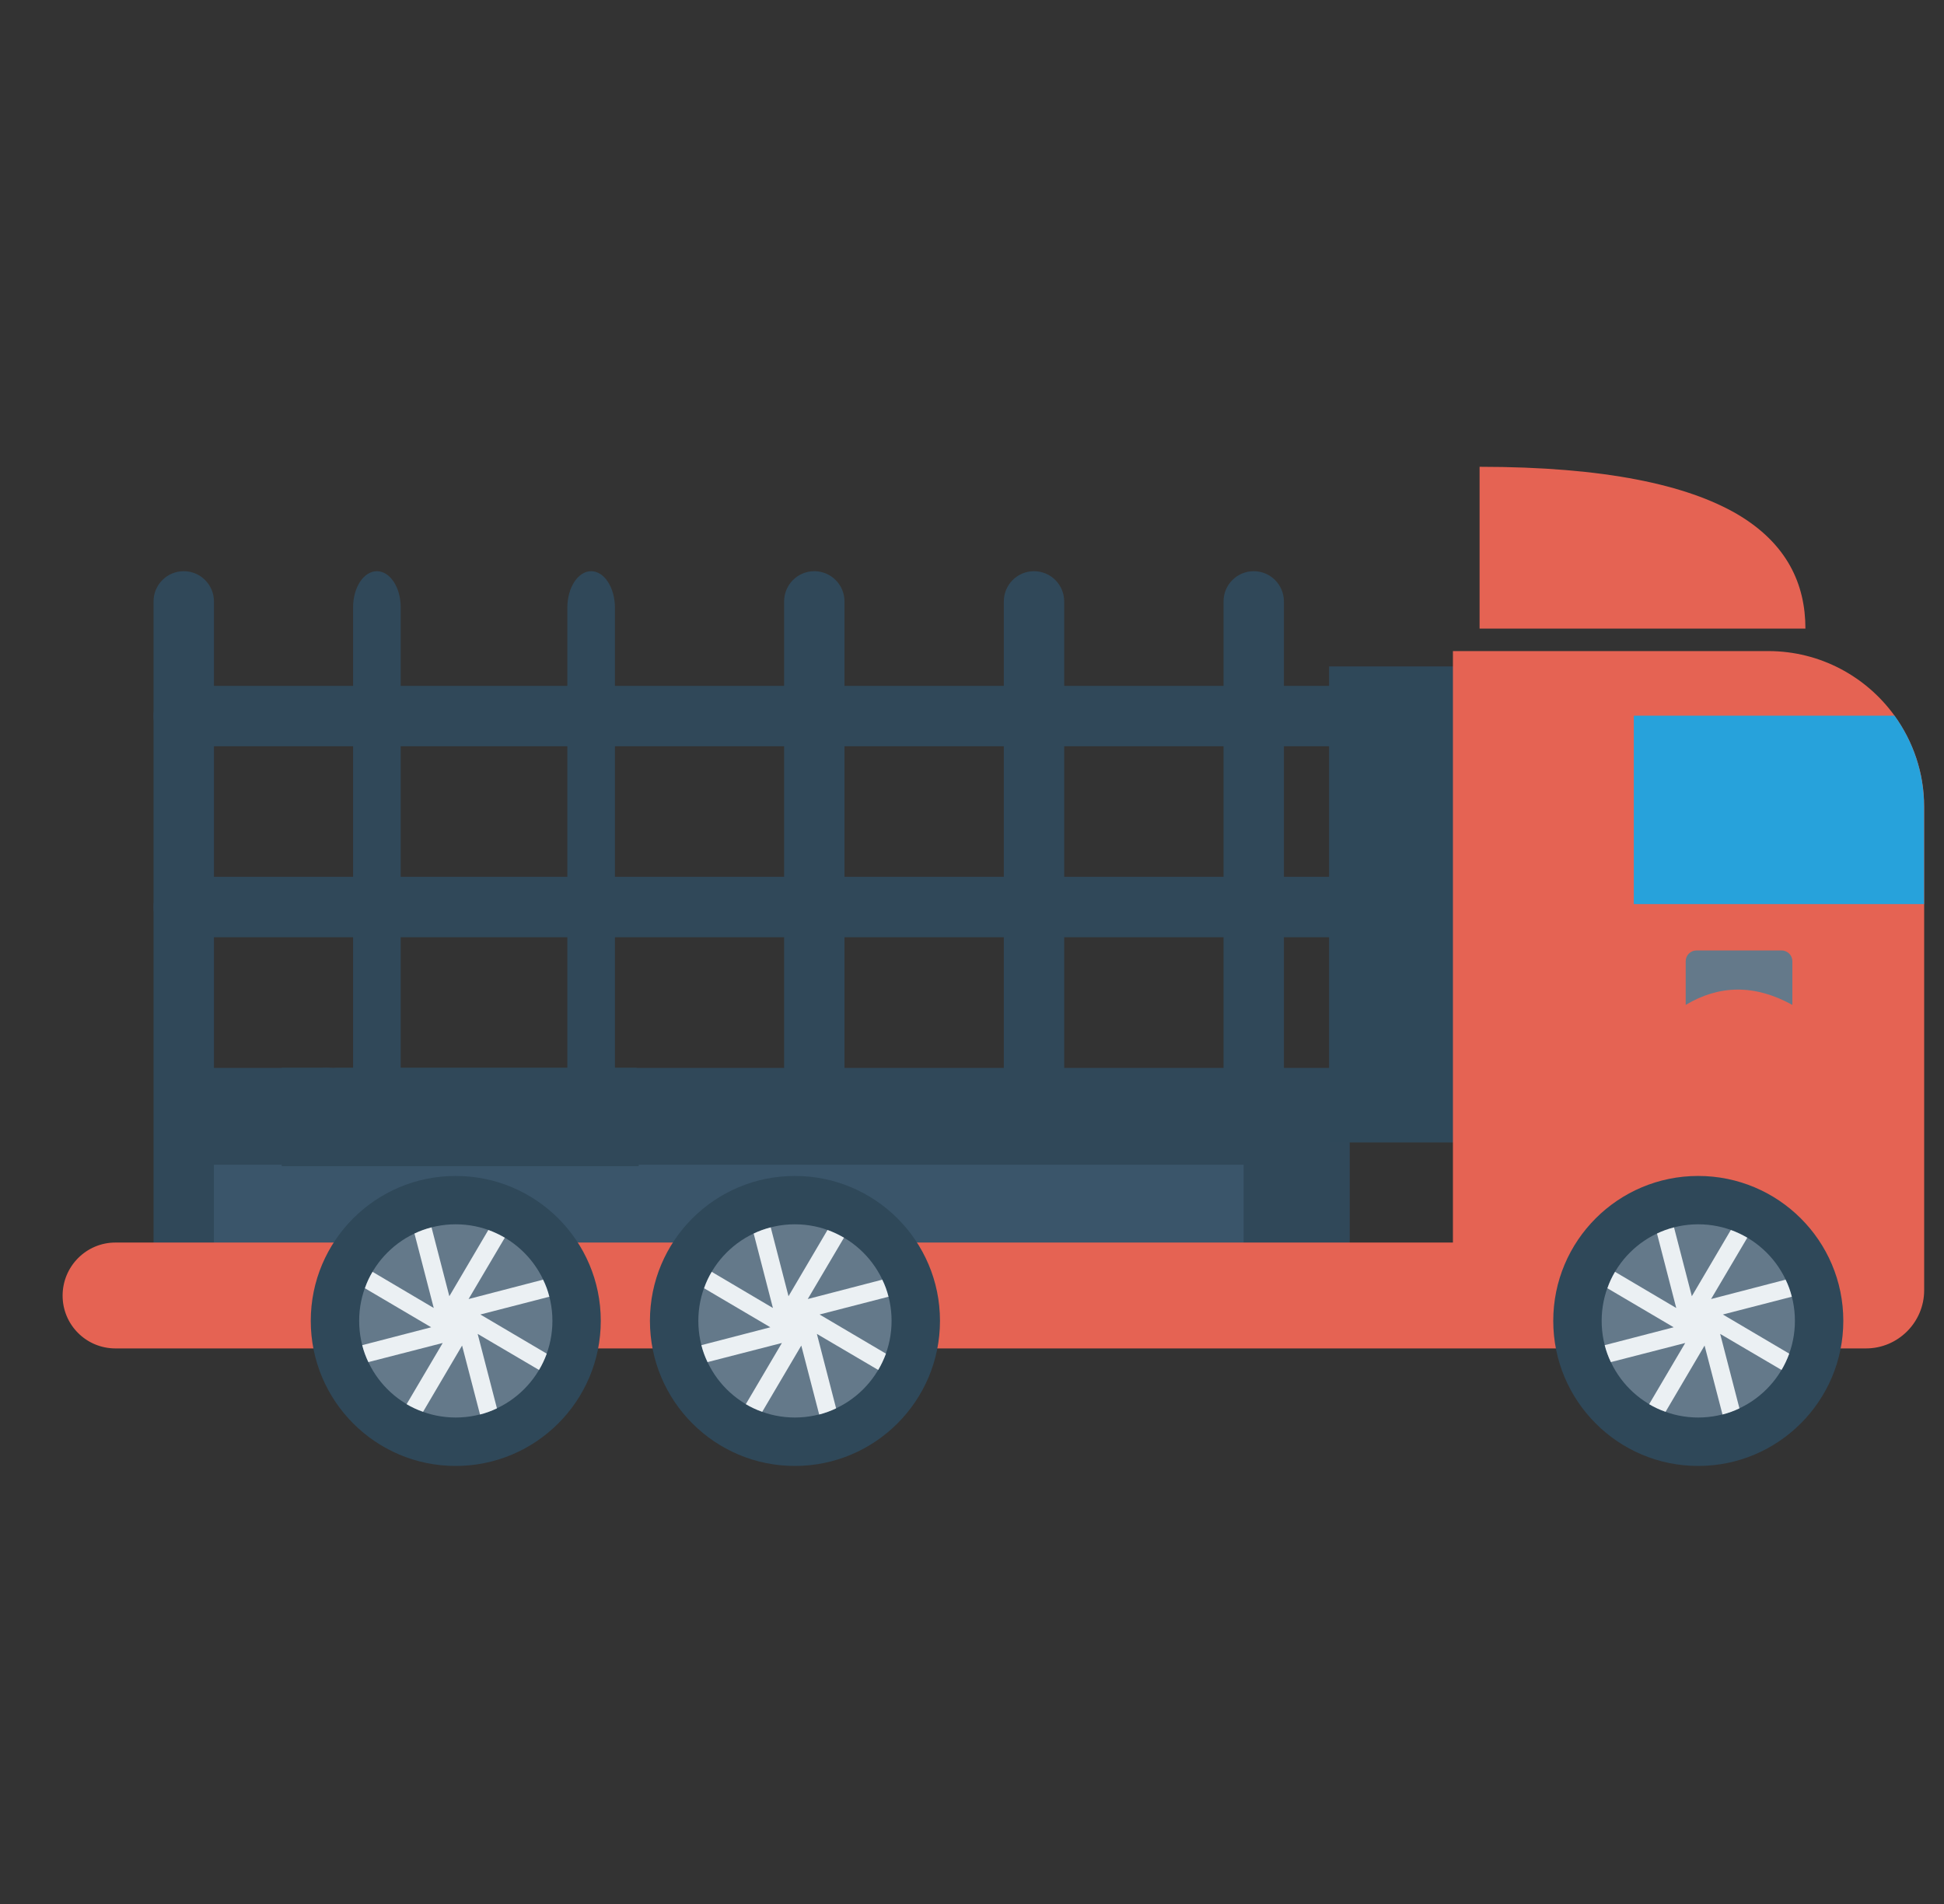 <svg width="49" height="48" viewBox="0 0 49 48" fill="none" xmlns="http://www.w3.org/2000/svg">
<rect x="0" y="0" width="49" height="48" fill="#333333" stroke="none"/>
<g clip-path="url(#clip0_5381_72018)">
<path fill-rule="evenodd" clip-rule="evenodd" d="M4.631 32.298C4.211 32.298 3.87 31.957 3.87 31.537V27.684V15.162C3.87 14.741 4.211 14.4 4.631 14.4C5.052 14.4 5.393 14.741 5.393 15.162V26.922H8.126C10.1 26.7 15.868 31.84 15.8 31.8C15.8 31.8 17.269 32.451 17.3 32.7L4.631 32.298ZM8.126 26.922L34.021 26.922V31.537C34.021 31.803 34.065 32.059 34.145 32.298L17.3 32.7C15.572 31.732 15.795 31.72 15.8 31.8C15.8 31.8 11.072 26.922 8.126 26.922Z" fill="#304859"/>
<path fill-rule="evenodd" clip-rule="evenodd" d="M8.9 28.8L8.9 15.309C8.9 14.807 9.169 14.4 9.5 14.4C9.831 14.4 10.1 14.807 10.1 15.309V27.838C9.669 28.075 9.266 28.401 8.9 28.8Z" fill="#304859"/>
<path fill-rule="evenodd" clip-rule="evenodd" d="M14.3 27.925L14.3 15.322C14.3 14.813 14.569 14.4 14.9 14.4C15.231 14.4 15.5 14.813 15.5 15.322V28.8C15.131 28.43 14.728 28.134 14.3 27.925Z" fill="#304859"/>
<path fill-rule="evenodd" clip-rule="evenodd" d="M20.525 28.445C20.105 28.445 19.764 28.104 19.764 27.684V15.162C19.764 14.741 20.105 14.4 20.525 14.4C20.946 14.4 21.286 14.741 21.286 15.162V27.684C21.287 28.104 20.946 28.445 20.525 28.445Z" fill="#304859"/>
<path fill-rule="evenodd" clip-rule="evenodd" d="M26.063 28.445C25.643 28.445 25.302 28.104 25.302 27.684L25.302 21.423L25.302 15.162C25.302 14.741 25.643 14.4 26.063 14.4C26.483 14.4 26.824 14.741 26.824 15.162V27.684C26.824 28.104 26.483 28.445 26.063 28.445Z" fill="#304859"/>
<path fill-rule="evenodd" clip-rule="evenodd" d="M31.601 28.445C31.181 28.445 30.84 28.104 30.84 27.684V15.162C30.84 14.741 31.181 14.4 31.601 14.4C32.022 14.4 32.362 14.741 32.362 15.162V27.684C32.362 28.104 32.022 28.445 31.601 28.445Z" fill="#304859"/>
<path fill-rule="evenodd" clip-rule="evenodd" d="M34.021 23.628H4.631C4.211 23.628 3.87 23.287 3.87 22.867C3.87 22.446 4.211 22.105 4.631 22.105L34.021 22.105V23.628Z" fill="#304859"/>
<path fill-rule="evenodd" clip-rule="evenodd" d="M34.021 18.814H4.631C4.211 18.814 3.87 18.473 3.87 18.052C3.87 17.632 4.211 17.291 4.631 17.291L34.021 17.291V18.814Z" fill="#304859"/>
<path d="M31.346 29.363H5.392V31.889H31.346V29.363Z" fill="#3A556A"/>
<path d="M38.9 16.801H33.5V28.801H38.9V16.801Z" fill="#2F4859"/>
<path d="M48.5 20.331V32.528C48.5 33.335 47.841 33.994 47.035 33.994H2.909C2.173 33.994 1.578 33.399 1.578 32.663C1.578 31.927 2.173 31.325 2.909 31.325H36.622V16.414H44.571C45.883 16.414 47.041 17.06 47.751 18.04C48.218 18.686 48.5 19.48 48.5 20.331Z" fill="#E56353"/>
<path d="M23.693 33.299C23.693 35.318 22.054 36.957 20.035 36.957C18.016 36.957 16.382 35.318 16.382 33.299C16.382 31.28 18.016 29.646 20.035 29.646C22.054 29.646 23.693 31.28 23.693 33.299Z" fill="#2F4859"/>
<path d="M22.473 33.299C22.473 34.645 21.381 35.736 20.036 35.736C18.691 35.736 17.602 34.645 17.602 33.299C17.602 31.954 18.691 30.865 20.036 30.865C21.381 30.865 22.473 31.954 22.473 33.299Z" fill="#64798A"/>
<path d="M20.658 33.139L22.331 34.126C22.278 34.268 22.213 34.407 22.136 34.537L20.59 33.628L21.075 35.505C20.939 35.57 20.797 35.623 20.648 35.66L20.197 33.922L19.213 35.592C19.068 35.542 18.929 35.477 18.799 35.4L19.708 33.857L17.834 34.339C17.769 34.203 17.716 34.061 17.679 33.912L19.417 33.461L17.747 32.477C17.797 32.332 17.862 32.193 17.939 32.063L19.482 32.975L18.997 31.098C19.133 31.033 19.278 30.98 19.427 30.943L19.875 32.678L20.858 31.008C21.004 31.061 21.14 31.126 21.273 31.203L20.36 32.749L22.238 32.261C22.306 32.397 22.358 32.542 22.395 32.691L20.658 33.139Z" fill="#EBF0F3"/>
<path d="M46.462 33.299C46.462 35.318 44.823 36.957 42.804 36.957C40.785 36.957 39.151 35.318 39.151 33.299C39.151 31.28 40.785 29.646 42.804 29.646C44.823 29.646 46.462 31.28 46.462 33.299Z" fill="#2F4859"/>
<path d="M45.242 33.299C45.242 34.645 44.15 35.736 42.805 35.736C41.459 35.736 40.371 34.645 40.371 33.299C40.371 31.954 41.459 30.865 42.805 30.865C44.15 30.865 45.242 31.954 45.242 33.299Z" fill="#64798A"/>
<path d="M43.426 33.139L45.099 34.126C45.047 34.268 44.982 34.407 44.905 34.537L43.358 33.628L43.844 35.505C43.708 35.57 43.566 35.623 43.417 35.66L42.965 33.922L41.982 35.592C41.837 35.542 41.697 35.477 41.568 35.4L42.477 33.857L40.603 34.339C40.538 34.203 40.485 34.061 40.448 33.912L42.186 33.461L40.516 32.477C40.566 32.332 40.63 32.193 40.708 32.063L42.251 32.975L41.766 31.098C41.902 31.033 42.047 30.98 42.195 30.943L42.644 32.678L43.627 31.008C43.773 31.061 43.909 31.126 44.042 31.203L43.129 32.749L45.007 32.261C45.075 32.397 45.127 32.542 45.164 32.691L43.426 33.139Z" fill="#EBF0F3"/>
<path d="M15.143 33.299C15.143 35.318 13.505 36.957 11.486 36.957C9.467 36.957 7.833 35.318 7.833 33.299C7.833 31.28 9.467 29.646 11.486 29.646C13.505 29.646 15.143 31.28 15.143 33.299Z" fill="#2F4859"/>
<path d="M13.924 33.299C13.924 34.645 12.832 35.736 11.487 35.736C10.141 35.736 9.053 34.645 9.053 33.299C9.053 31.954 10.141 30.865 11.487 30.865C12.832 30.865 13.924 31.954 13.924 33.299Z" fill="#64798A"/>
<path d="M12.108 33.139L13.781 34.126C13.729 34.268 13.664 34.407 13.586 34.537L12.04 33.628L12.526 35.505C12.39 35.57 12.247 35.623 12.099 35.66L11.647 33.922L10.664 35.592C10.519 35.542 10.379 35.477 10.249 35.4L11.159 33.857L9.285 34.339C9.22 34.203 9.167 34.061 9.13 33.912L10.868 33.461L9.198 32.477C9.247 32.332 9.312 32.193 9.39 32.063L10.933 32.975L10.447 31.098C10.583 31.033 10.729 30.98 10.877 30.943L11.326 32.678L12.309 31.008C12.454 31.061 12.591 31.126 12.724 31.203L11.811 32.749L13.688 32.261C13.757 32.397 13.809 32.542 13.846 32.691L12.108 33.139Z" fill="#EBF0F3"/>
<path d="M44.905 23.961C45.056 23.961 45.178 24.083 45.178 24.234V25.334C44.214 24.803 43.323 24.836 42.489 25.334V24.234C42.489 24.083 42.611 23.961 42.762 23.961H44.905Z" fill="#64798A"/>
<path d="M48.497 20.332V22.792H41.181V18.043H47.753C48.219 18.689 48.497 19.482 48.497 20.332Z" fill="#27A2DB"/>
<path d="M37.294 11.768V15.847H45.507C45.507 14.727 45.046 13.703 43.786 12.961C42.526 12.227 40.467 11.768 37.294 11.768Z" fill="#E56353"/>
<path d="M7.1 26.92H16.046L16.1 29.4H7.1V26.92Z" fill="#304859"/>
</g>
<defs>
<clipPath id="clip0_5381_72018">
<rect width="48" height="48" fill="white" transform="translate(0.5)"/>
</clipPath>
</defs>
</svg>
